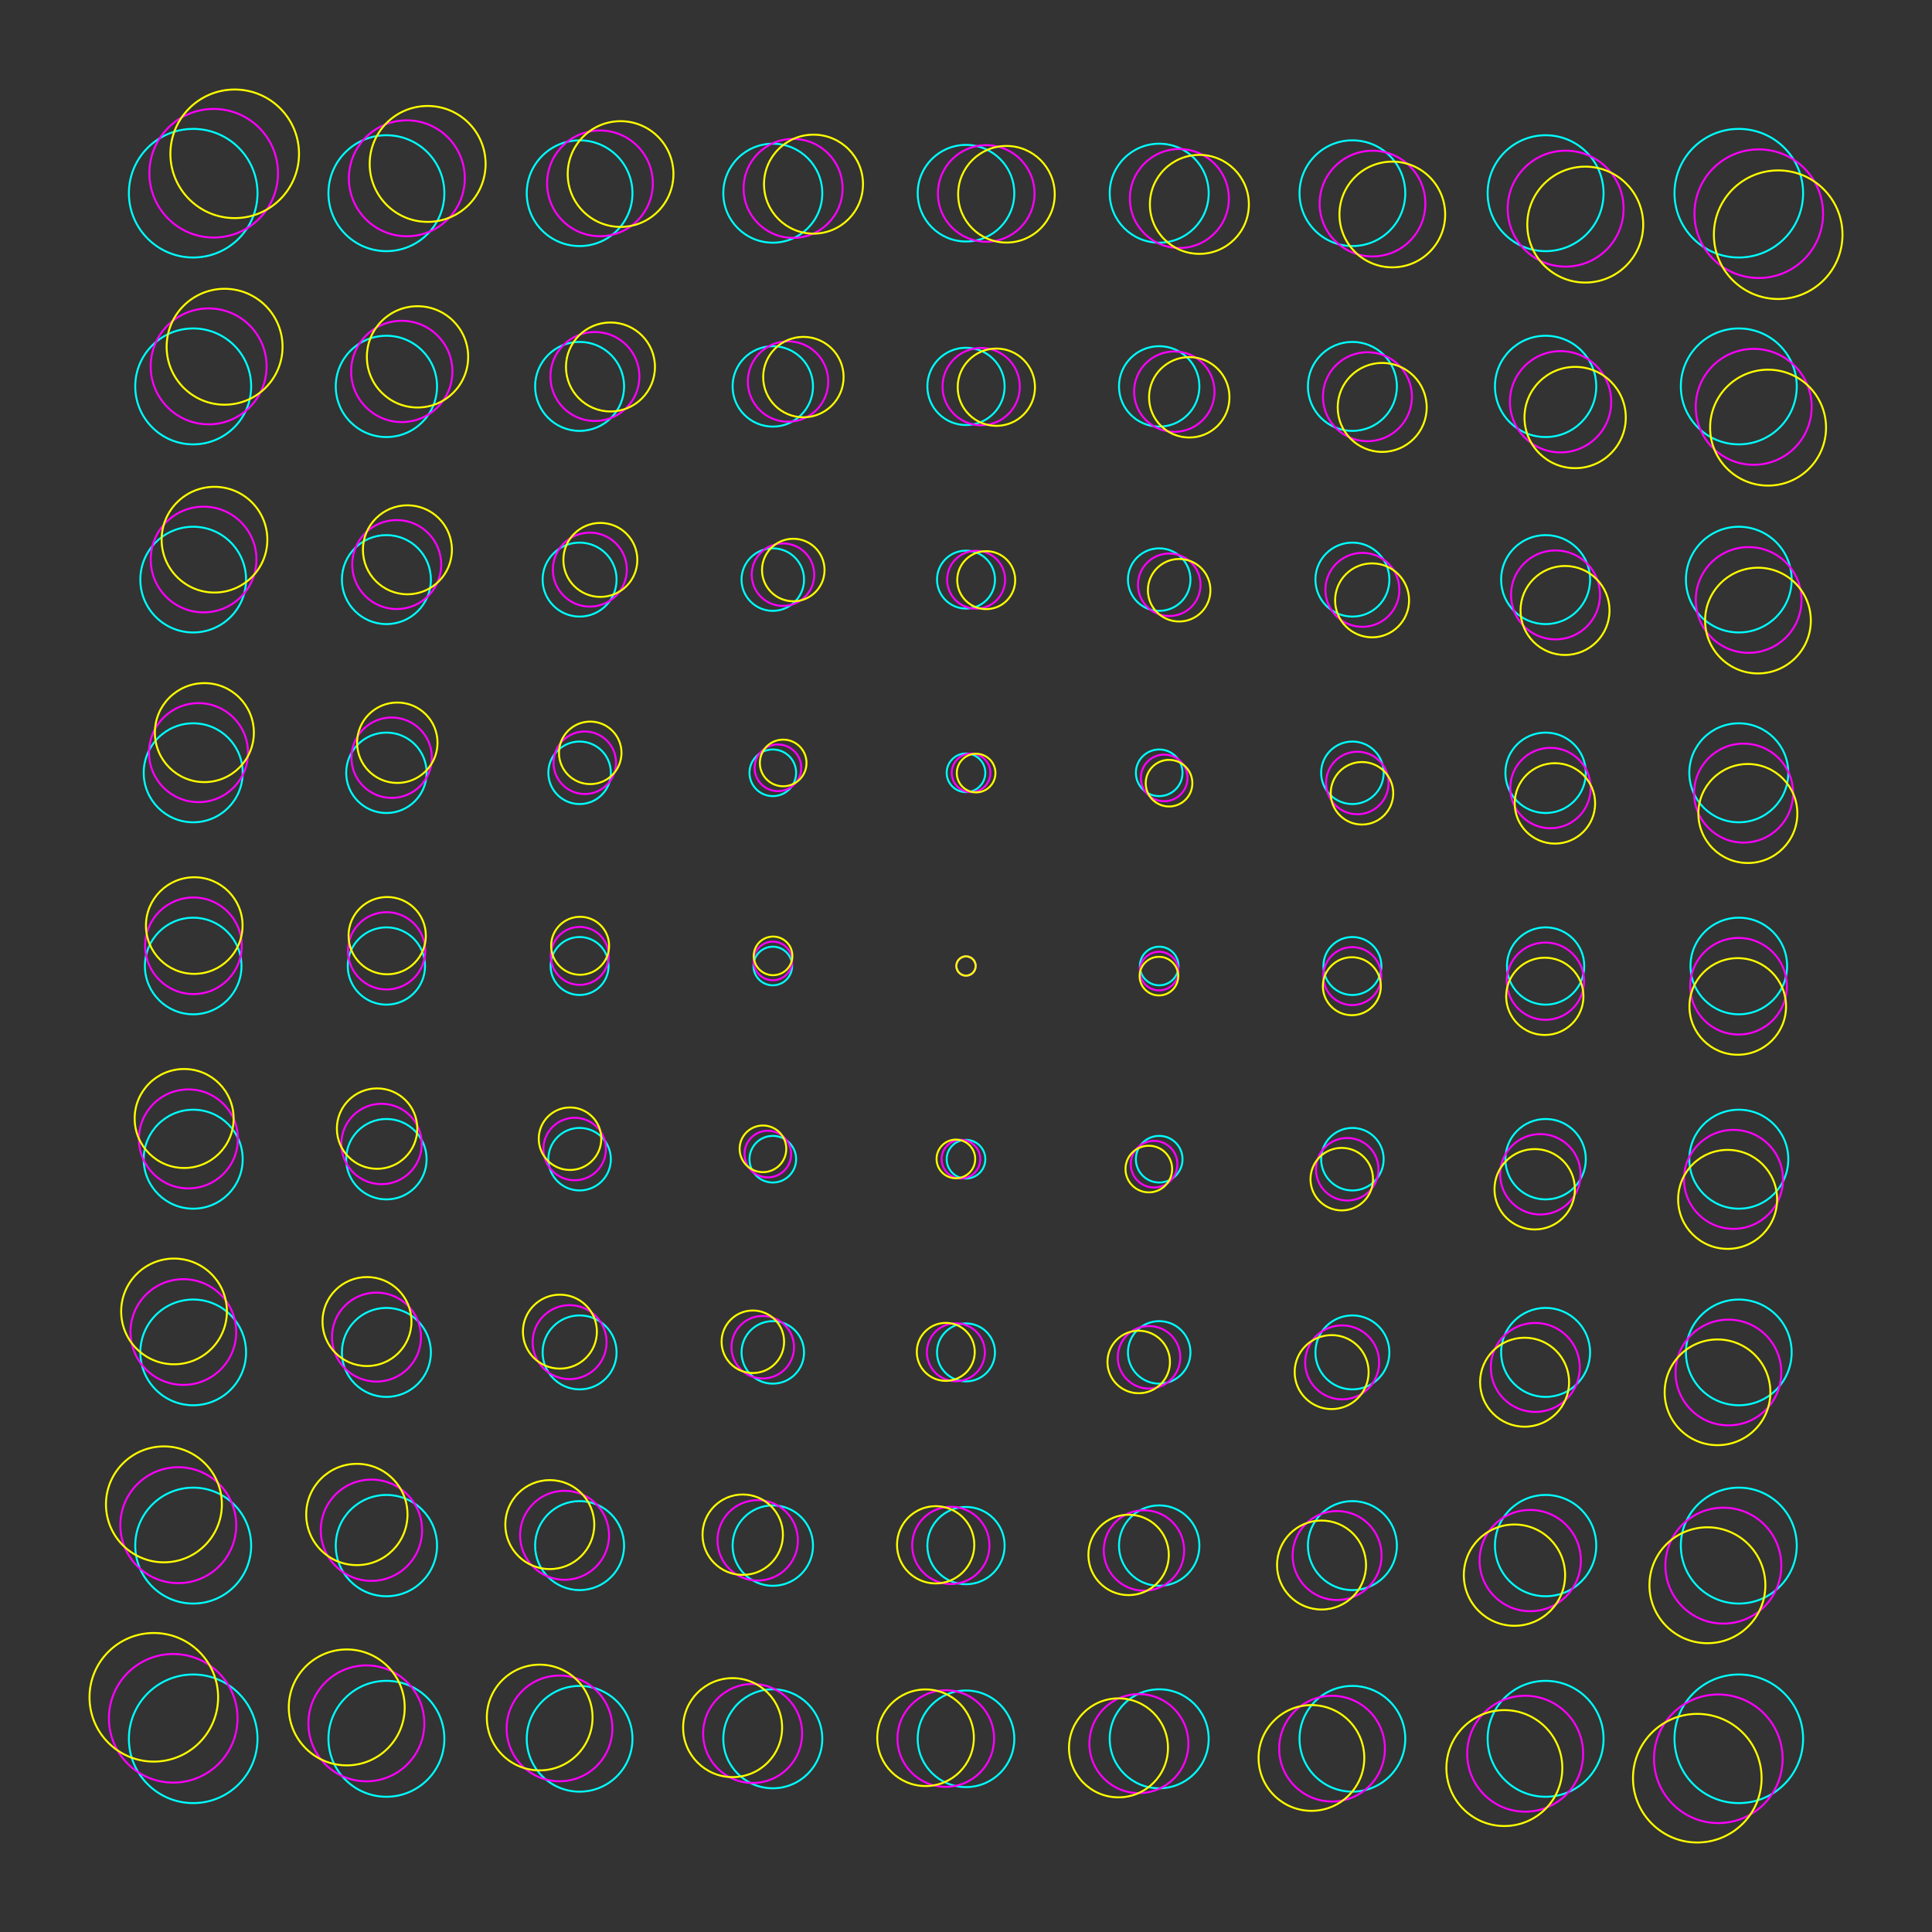 <?xml version="1.0"?>
<!DOCTYPE svg PUBLIC '-//W3C//DTD SVG 1.0//EN'
          'http://www.w3.org/TR/2001/REC-SVG-20010904/DTD/svg10.dtd'>
<svg xmlns:xlink="http://www.w3.org/1999/xlink" style="fill-opacity:1; color-rendering:auto; color-interpolation:auto; text-rendering:auto; stroke:black; stroke-linecap:square; stroke-miterlimit:10; shape-rendering:auto; stroke-opacity:1; fill:black; stroke-dasharray:none; font-weight:normal; stroke-width:1; font-family:'Dialog'; font-style:normal; stroke-linejoin:miter; font-size:12px; stroke-dashoffset:0; image-rendering:auto;" width="1000" height="1000" xmlns="http://www.w3.org/2000/svg"
><rect width="100%" height="100%" fill="#333333" stroke="none"/><!--Generated by the Batik Graphics2D SVG Generator--><defs id="genericDefs"
  /><g
  ><g style="stroke-linecap:round; fill:aqua; stroke:aqua;"
    ><circle r="33.284" style="fill:none;" cx="100" cy="100"
    /></g
    ><g style="stroke-linecap:round; fill:aqua; stroke:aqua;"
    ><circle r="30" style="fill:none;" cx="100" cy="200"
      /><circle r="27.361" style="fill:none;" cx="100" cy="300"
      /><circle r="25.616" style="fill:none;" cx="100" cy="400"
      /><circle r="25" style="fill:none;" cx="100" cy="500"
      /><circle r="25.616" style="fill:none;" cx="100" cy="600"
      /><circle r="27.361" style="fill:none;" cx="100" cy="700"
      /><circle r="30" style="fill:none;" cx="100" cy="800"
      /><circle r="33.284" style="fill:none;" cx="100" cy="900"
      /><circle r="30" style="fill:none;" cx="200" cy="100"
      /><circle r="26.213" style="fill:none;" cx="200" cy="200"
      /><circle r="23.028" style="fill:none;" cx="200" cy="300"
      /><circle r="20.811" style="fill:none;" cx="200" cy="400"
      /><circle r="20" style="fill:none;" cx="200" cy="500"
      /><circle r="20.811" style="fill:none;" cx="200" cy="600"
      /><circle r="23.028" style="fill:none;" cx="200" cy="700"
      /><circle r="26.213" style="fill:none;" cx="200" cy="800"
      /><circle r="30" style="fill:none;" cx="200" cy="900"
      /><circle r="27.361" style="fill:none;" cx="300" cy="100"
      /><circle r="23.028" style="fill:none;" cx="300" cy="200"
      /><circle r="19.142" style="fill:none;" cx="300" cy="300"
      /><circle r="16.18" style="fill:none;" cx="300" cy="400"
      /><circle r="15" style="fill:none;" cx="300" cy="500"
      /><circle r="16.18" style="fill:none;" cx="300" cy="600"
      /><circle r="19.142" style="fill:none;" cx="300" cy="700"
      /><circle r="23.028" style="fill:none;" cx="300" cy="800"
      /><circle r="27.361" style="fill:none;" cx="300" cy="900"
      /><circle r="25.616" style="fill:none;" cx="400" cy="100"
      /><circle r="20.811" style="fill:none;" cx="400" cy="200"
      /><circle r="16.18" style="fill:none;" cx="400" cy="300"
      /><circle r="12.071" style="fill:none;" cx="400" cy="400"
      /><circle r="10" style="fill:none;" cx="400" cy="500"
      /><circle r="12.071" style="fill:none;" cx="400" cy="600"
      /><circle r="16.18" style="fill:none;" cx="400" cy="700"
      /><circle r="20.811" style="fill:none;" cx="400" cy="800"
      /><circle r="25.616" style="fill:none;" cx="400" cy="900"
      /><circle r="25" style="fill:none;" cx="500" cy="100"
      /><circle r="20" style="fill:none;" cx="500" cy="200"
      /><circle r="15" style="fill:none;" cx="500" cy="300"
      /><circle r="10" style="fill:none;" cx="500" cy="400"
      /><circle r="5" style="fill:none;" cx="500" cy="500"
      /><circle r="10" style="fill:none;" cx="500" cy="600"
      /><circle r="15" style="fill:none;" cx="500" cy="700"
      /><circle r="20" style="fill:none;" cx="500" cy="800"
      /><circle r="25" style="fill:none;" cx="500" cy="900"
      /><circle r="25.616" style="fill:none;" cx="600" cy="100"
      /><circle r="20.811" style="fill:none;" cx="600" cy="200"
      /><circle r="16.18" style="fill:none;" cx="600" cy="300"
      /><circle r="12.071" style="fill:none;" cx="600" cy="400"
      /><circle r="10" style="fill:none;" cx="600" cy="500"
      /><circle r="12.071" style="fill:none;" cx="600" cy="600"
      /><circle r="16.18" style="fill:none;" cx="600" cy="700"
      /><circle r="20.811" style="fill:none;" cx="600" cy="800"
      /><circle r="25.616" style="fill:none;" cx="600" cy="900"
      /><circle r="27.361" style="fill:none;" cx="700" cy="100"
      /><circle r="23.028" style="fill:none;" cx="700" cy="200"
      /><circle r="19.142" style="fill:none;" cx="700" cy="300"
      /><circle r="16.18" style="fill:none;" cx="700" cy="400"
      /><circle r="15" style="fill:none;" cx="700" cy="500"
      /><circle r="16.18" style="fill:none;" cx="700" cy="600"
      /><circle r="19.142" style="fill:none;" cx="700" cy="700"
      /><circle r="23.028" style="fill:none;" cx="700" cy="800"
      /><circle r="27.361" style="fill:none;" cx="700" cy="900"
      /><circle r="30" style="fill:none;" cx="800" cy="100"
      /><circle r="26.213" style="fill:none;" cx="800" cy="200"
      /><circle r="23.028" style="fill:none;" cx="800" cy="300"
      /><circle r="20.811" style="fill:none;" cx="800" cy="400"
      /><circle r="20" style="fill:none;" cx="800" cy="500"
      /><circle r="20.811" style="fill:none;" cx="800" cy="600"
      /><circle r="23.028" style="fill:none;" cx="800" cy="700"
      /><circle r="26.213" style="fill:none;" cx="800" cy="800"
      /><circle r="30" style="fill:none;" cx="800" cy="900"
      /><circle r="33.284" style="fill:none;" cx="900" cy="100"
      /><circle r="30" style="fill:none;" cx="900" cy="200"
      /><circle r="27.361" style="fill:none;" cx="900" cy="300"
      /><circle r="25.616" style="fill:none;" cx="900" cy="400"
      /><circle r="25" style="fill:none;" cx="900" cy="500"
      /><circle r="25.616" style="fill:none;" cx="900" cy="600"
      /><circle r="27.361" style="fill:none;" cx="900" cy="700"
      /><circle r="30" style="fill:none;" cx="900" cy="800"
      /><circle r="33.284" style="fill:none;" cx="900" cy="900"
      /><circle r="33.284" style="fill:none; stroke:fuchsia;" cx="110.608" cy="89.666"
      /><circle r="30" style="fill:none; stroke:fuchsia;" cx="107.99" cy="189.632"
      /><circle r="27.361" style="fill:none; stroke:fuchsia;" cx="105.373" cy="289.598"
      /><circle r="25.616" style="fill:none; stroke:fuchsia;" cx="102.755" cy="389.563"
      /><circle r="25" style="fill:none; stroke:fuchsia;" cx="100.137" cy="489.529"
      /><circle r="25.616" style="fill:none; stroke:fuchsia;" cx="97.519" cy="589.495"
      /><circle r="27.361" style="fill:none; stroke:fuchsia;" cx="94.902" cy="689.461"
      /><circle r="30" style="fill:none; stroke:fuchsia;" cx="92.284" cy="789.426"
      /><circle r="33.284" style="fill:none; stroke:fuchsia;" cx="89.666" cy="889.392"
      /><circle r="30" style="fill:none; stroke:fuchsia;" cx="210.574" cy="92.284"
      /><circle r="26.213" style="fill:none; stroke:fuchsia;" cx="207.956" cy="192.25"
      /><circle r="23.028" style="fill:none; stroke:fuchsia;" cx="205.338" cy="292.215"
      /><circle r="20.811" style="fill:none; stroke:fuchsia;" cx="202.72" cy="392.181"
      /><circle r="20" style="fill:none; stroke:fuchsia;" cx="200.103" cy="492.147"
      /><circle r="20.811" style="fill:none; stroke:fuchsia;" cx="197.485" cy="592.113"
      /><circle r="23.028" style="fill:none; stroke:fuchsia;" cx="194.867" cy="692.078"
      /><circle r="26.213" style="fill:none; stroke:fuchsia;" cx="192.25" cy="792.044"
      /><circle r="30" style="fill:none; stroke:fuchsia;" cx="189.632" cy="892.01"
      /><circle r="27.361" style="fill:none; stroke:fuchsia;" cx="310.539" cy="94.902"
      /><circle r="23.028" style="fill:none; stroke:fuchsia;" cx="307.922" cy="194.867"
      /><circle r="19.142" style="fill:none; stroke:fuchsia;" cx="305.304" cy="294.833"
      /><circle r="16.18" style="fill:none; stroke:fuchsia;" cx="302.686" cy="394.799"
      /><circle r="15" style="fill:none; stroke:fuchsia;" cx="300.068" cy="494.765"
      /><circle r="16.18" style="fill:none; stroke:fuchsia;" cx="297.451" cy="594.73"
      /><circle r="19.142" style="fill:none; stroke:fuchsia;" cx="294.833" cy="694.696"
      /><circle r="23.028" style="fill:none; stroke:fuchsia;" cx="292.215" cy="794.662"
      /><circle r="27.361" style="fill:none; stroke:fuchsia;" cx="289.598" cy="894.628"
      /><circle r="25.616" style="fill:none; stroke:fuchsia;" cx="410.505" cy="97.519"
      /><circle r="20.811" style="fill:none; stroke:fuchsia;" cx="407.887" cy="197.485"
      /><circle r="16.18" style="fill:none; stroke:fuchsia;" cx="405.27" cy="297.451"
      /><circle r="12.071" style="fill:none; stroke:fuchsia;" cx="402.652" cy="397.417"
      /><circle r="10" style="fill:none; stroke:fuchsia;" cx="400.034" cy="497.382"
      /><circle r="12.071" style="fill:none; stroke:fuchsia;" cx="397.417" cy="597.348"
      /><circle r="16.18" style="fill:none; stroke:fuchsia;" cx="394.799" cy="697.314"
      /><circle r="20.811" style="fill:none; stroke:fuchsia;" cx="392.181" cy="797.279"
      /><circle r="25.616" style="fill:none; stroke:fuchsia;" cx="389.563" cy="897.245"
      /><circle r="25" style="fill:none; stroke:fuchsia;" cx="510.471" cy="100.137"
      /><circle r="20" style="fill:none; stroke:fuchsia;" cx="507.853" cy="200.103"
      /><circle r="15" style="fill:none; stroke:fuchsia;" cx="505.235" cy="300.068"
      /><circle r="10" style="fill:none; stroke:fuchsia;" cx="502.618" cy="400.034"
      /><circle r="5" style="fill:none; stroke:fuchsia;" cx="500" cy="500"
      /><circle r="10" style="fill:none; stroke:fuchsia;" cx="497.382" cy="599.966"
      /><circle r="15" style="fill:none; stroke:fuchsia;" cx="494.765" cy="699.932"
      /><circle r="20" style="fill:none; stroke:fuchsia;" cx="492.147" cy="799.897"
      /><circle r="25" style="fill:none; stroke:fuchsia;" cx="489.529" cy="899.863"
      /><circle r="25.616" style="fill:none; stroke:fuchsia;" cx="610.437" cy="102.755"
      /><circle r="20.811" style="fill:none; stroke:fuchsia;" cx="607.819" cy="202.72"
      /><circle r="16.18" style="fill:none; stroke:fuchsia;" cx="605.201" cy="302.686"
      /><circle r="12.071" style="fill:none; stroke:fuchsia;" cx="602.583" cy="402.652"
      /><circle r="10" style="fill:none; stroke:fuchsia;" cx="599.966" cy="502.618"
      /><circle r="12.071" style="fill:none; stroke:fuchsia;" cx="597.348" cy="602.583"
      /><circle r="16.18" style="fill:none; stroke:fuchsia;" cx="594.73" cy="702.549"
      /><circle r="20.811" style="fill:none; stroke:fuchsia;" cx="592.113" cy="802.515"
      /><circle r="25.616" style="fill:none; stroke:fuchsia;" cx="589.495" cy="902.481"
      /><circle r="27.361" style="fill:none; stroke:fuchsia;" cx="710.402" cy="105.373"
      /><circle r="23.028" style="fill:none; stroke:fuchsia;" cx="707.784" cy="205.338"
      /><circle r="19.142" style="fill:none; stroke:fuchsia;" cx="705.167" cy="305.304"
      /><circle r="16.18" style="fill:none; stroke:fuchsia;" cx="702.549" cy="405.27"
      /><circle r="15" style="fill:none; stroke:fuchsia;" cx="699.932" cy="505.235"
      /><circle r="16.18" style="fill:none; stroke:fuchsia;" cx="697.314" cy="605.201"
      /><circle r="19.142" style="fill:none; stroke:fuchsia;" cx="694.696" cy="705.167"
      /><circle r="23.028" style="fill:none; stroke:fuchsia;" cx="692.078" cy="805.133"
      /><circle r="27.361" style="fill:none; stroke:fuchsia;" cx="689.461" cy="905.098"
      /><circle r="30" style="fill:none; stroke:fuchsia;" cx="810.368" cy="107.99"
      /><circle r="26.213" style="fill:none; stroke:fuchsia;" cx="807.75" cy="207.956"
      /><circle r="23.028" style="fill:none; stroke:fuchsia;" cx="805.133" cy="307.922"
      /><circle r="20.811" style="fill:none; stroke:fuchsia;" cx="802.515" cy="407.887"
      /><circle r="20" style="fill:none; stroke:fuchsia;" cx="799.897" cy="507.853"
      /><circle r="20.811" style="fill:none; stroke:fuchsia;" cx="797.279" cy="607.819"
      /><circle r="23.028" style="fill:none; stroke:fuchsia;" cx="794.662" cy="707.784"
      /><circle r="26.213" style="fill:none; stroke:fuchsia;" cx="792.044" cy="807.75"
      /><circle r="30" style="fill:none; stroke:fuchsia;" cx="789.426" cy="907.716"
      /><circle r="33.284" style="fill:none; stroke:fuchsia;" cx="910.334" cy="110.608"
      /><circle r="30" style="fill:none; stroke:fuchsia;" cx="907.716" cy="210.574"
      /><circle r="27.361" style="fill:none; stroke:fuchsia;" cx="905.098" cy="310.539"
      /><circle r="25.616" style="fill:none; stroke:fuchsia;" cx="902.481" cy="410.505"
      /><circle r="25" style="fill:none; stroke:fuchsia;" cx="899.863" cy="510.471"
      /><circle r="25.616" style="fill:none; stroke:fuchsia;" cx="897.245" cy="610.437"
      /><circle r="27.361" style="fill:none; stroke:fuchsia;" cx="894.628" cy="710.402"
      /><circle r="30" style="fill:none; stroke:fuchsia;" cx="892.01" cy="810.368"
      /><circle r="33.284" style="fill:none; stroke:fuchsia;" cx="889.392" cy="910.334"
      /><circle r="33.284" style="fill:none; stroke:yellow;" cx="121.483" cy="79.614"
      /><circle r="30" style="fill:none; stroke:yellow;" cx="116.249" cy="179.477"
      /><circle r="27.361" style="fill:none; stroke:yellow;" cx="111.015" cy="279.34"
      /><circle r="25.616" style="fill:none; stroke:yellow;" cx="105.782" cy="379.203"
      /><circle r="25" style="fill:none; stroke:yellow;" cx="100.548" cy="479.066"
      /><circle r="25.616" style="fill:none; stroke:yellow;" cx="95.315" cy="578.929"
      /><circle r="27.361" style="fill:none; stroke:yellow;" cx="90.081" cy="678.792"
      /><circle r="30" style="fill:none; stroke:yellow;" cx="84.847" cy="778.654"
      /><circle r="33.284" style="fill:none; stroke:yellow;" cx="79.614" cy="878.517"
      /><circle r="30" style="fill:none; stroke:yellow;" cx="221.345" cy="84.847"
      /><circle r="26.213" style="fill:none; stroke:yellow;" cx="216.112" cy="184.71"
      /><circle r="23.028" style="fill:none; stroke:yellow;" cx="210.878" cy="284.573"
      /><circle r="20.811" style="fill:none; stroke:yellow;" cx="205.645" cy="384.436"
      /><circle r="20" style="fill:none; stroke:yellow;" cx="200.411" cy="484.299"
      /><circle r="20.811" style="fill:none; stroke:yellow;" cx="195.178" cy="584.162"
      /><circle r="23.028" style="fill:none; stroke:yellow;" cx="189.944" cy="684.025"
      /><circle r="26.213" style="fill:none; stroke:yellow;" cx="184.71" cy="783.888"
      /><circle r="30" style="fill:none; stroke:yellow;" cx="179.477" cy="883.751"
      /><circle r="27.361" style="fill:none; stroke:yellow;" cx="321.209" cy="90.081"
      /><circle r="23.028" style="fill:none; stroke:yellow;" cx="315.975" cy="189.944"
      /><circle r="19.142" style="fill:none; stroke:yellow;" cx="310.741" cy="289.807"
      /><circle r="16.18" style="fill:none; stroke:yellow;" cx="305.508" cy="389.67"
      /><circle r="15" style="fill:none; stroke:yellow;" cx="300.274" cy="489.533"
      /><circle r="16.18" style="fill:none; stroke:yellow;" cx="295.041" cy="589.396"
      /><circle r="19.142" style="fill:none; stroke:yellow;" cx="289.807" cy="689.259"
      /><circle r="23.028" style="fill:none; stroke:yellow;" cx="284.573" cy="789.122"
      /><circle r="27.361" style="fill:none; stroke:yellow;" cx="279.34" cy="888.985"
      /><circle r="25.616" style="fill:none; stroke:yellow;" cx="421.071" cy="95.315"
      /><circle r="20.811" style="fill:none; stroke:yellow;" cx="415.838" cy="195.178"
      /><circle r="16.18" style="fill:none; stroke:yellow;" cx="410.604" cy="295.041"
      /><circle r="12.071" style="fill:none; stroke:yellow;" cx="405.371" cy="394.903"
      /><circle r="10" style="fill:none; stroke:yellow;" cx="400.137" cy="494.766"
      /><circle r="12.071" style="fill:none; stroke:yellow;" cx="394.903" cy="594.629"
      /><circle r="16.18" style="fill:none; stroke:yellow;" cx="389.67" cy="694.492"
      /><circle r="20.811" style="fill:none; stroke:yellow;" cx="384.436" cy="794.355"
      /><circle r="25.616" style="fill:none; stroke:yellow;" cx="379.203" cy="894.218"
      /><circle r="25" style="fill:none; stroke:yellow;" cx="520.934" cy="100.548"
      /><circle r="20" style="fill:none; stroke:yellow;" cx="515.701" cy="200.411"
      /><circle r="15" style="fill:none; stroke:yellow;" cx="510.467" cy="300.274"
      /><circle r="10" style="fill:none; stroke:yellow;" cx="505.234" cy="400.137"
      /><circle r="5" style="fill:none; stroke:yellow;" cx="500" cy="500"
      /><circle r="10" style="fill:none; stroke:yellow;" cx="494.766" cy="599.863"
      /><circle r="15" style="fill:none; stroke:yellow;" cx="489.533" cy="699.726"
      /><circle r="20" style="fill:none; stroke:yellow;" cx="484.299" cy="799.589"
      /><circle r="25" style="fill:none; stroke:yellow;" cx="479.066" cy="899.452"
      /><circle r="25.616" style="fill:none; stroke:yellow;" cx="620.797" cy="105.782"
      /><circle r="20.811" style="fill:none; stroke:yellow;" cx="615.564" cy="205.645"
      /><circle r="16.18" style="fill:none; stroke:yellow;" cx="610.33" cy="305.508"
      /><circle r="12.071" style="fill:none; stroke:yellow;" cx="605.097" cy="405.371"
      /><circle r="10" style="fill:none; stroke:yellow;" cx="599.863" cy="505.234"
      /><circle r="12.071" style="fill:none; stroke:yellow;" cx="594.629" cy="605.097"
      /><circle r="16.18" style="fill:none; stroke:yellow;" cx="589.396" cy="704.96"
      /><circle r="20.811" style="fill:none; stroke:yellow;" cx="584.162" cy="804.822"
      /><circle r="25.616" style="fill:none; stroke:yellow;" cx="578.929" cy="904.685"
      /><circle r="27.361" style="fill:none; stroke:yellow;" cx="720.66" cy="111.015"
      /><circle r="23.028" style="fill:none; stroke:yellow;" cx="715.427" cy="210.878"
      /><circle r="19.142" style="fill:none; stroke:yellow;" cx="710.193" cy="310.741"
      /><circle r="16.18" style="fill:none; stroke:yellow;" cx="704.96" cy="410.604"
      /><circle r="15" style="fill:none; stroke:yellow;" cx="699.726" cy="510.467"
      /><circle r="16.18" style="fill:none; stroke:yellow;" cx="694.492" cy="610.33"
      /><circle r="19.142" style="fill:none; stroke:yellow;" cx="689.259" cy="710.193"
      /><circle r="23.028" style="fill:none; stroke:yellow;" cx="684.025" cy="810.056"
      /><circle r="27.361" style="fill:none; stroke:yellow;" cx="678.792" cy="909.919"
      /><circle r="30" style="fill:none; stroke:yellow;" cx="820.523" cy="116.249"
      /><circle r="26.213" style="fill:none; stroke:yellow;" cx="815.29" cy="216.112"
      /><circle r="23.028" style="fill:none; stroke:yellow;" cx="810.056" cy="315.975"
      /><circle r="20.811" style="fill:none; stroke:yellow;" cx="804.822" cy="415.838"
      /><circle r="20" style="fill:none; stroke:yellow;" cx="799.589" cy="515.701"
      /><circle r="20.811" style="fill:none; stroke:yellow;" cx="794.355" cy="615.564"
      /><circle r="23.028" style="fill:none; stroke:yellow;" cx="789.122" cy="715.427"
      /><circle r="26.213" style="fill:none; stroke:yellow;" cx="783.888" cy="815.29"
      /><circle r="30" style="fill:none; stroke:yellow;" cx="778.654" cy="915.153"
      /><circle r="33.284" style="fill:none; stroke:yellow;" cx="920.386" cy="121.483"
      /><circle r="30" style="fill:none; stroke:yellow;" cx="915.153" cy="221.345"
      /><circle r="27.361" style="fill:none; stroke:yellow;" cx="909.919" cy="321.209"
      /><circle r="25.616" style="fill:none; stroke:yellow;" cx="904.685" cy="421.071"
      /><circle r="25" style="fill:none; stroke:yellow;" cx="899.452" cy="520.934"
      /><circle r="25.616" style="fill:none; stroke:yellow;" cx="894.218" cy="620.797"
      /><circle r="27.361" style="fill:none; stroke:yellow;" cx="888.985" cy="720.66"
      /><circle r="30" style="fill:none; stroke:yellow;" cx="883.751" cy="820.523"
      /><circle r="33.284" style="fill:none; stroke:yellow;" cx="878.517" cy="920.386"
    /></g
  ></g
></svg
>

